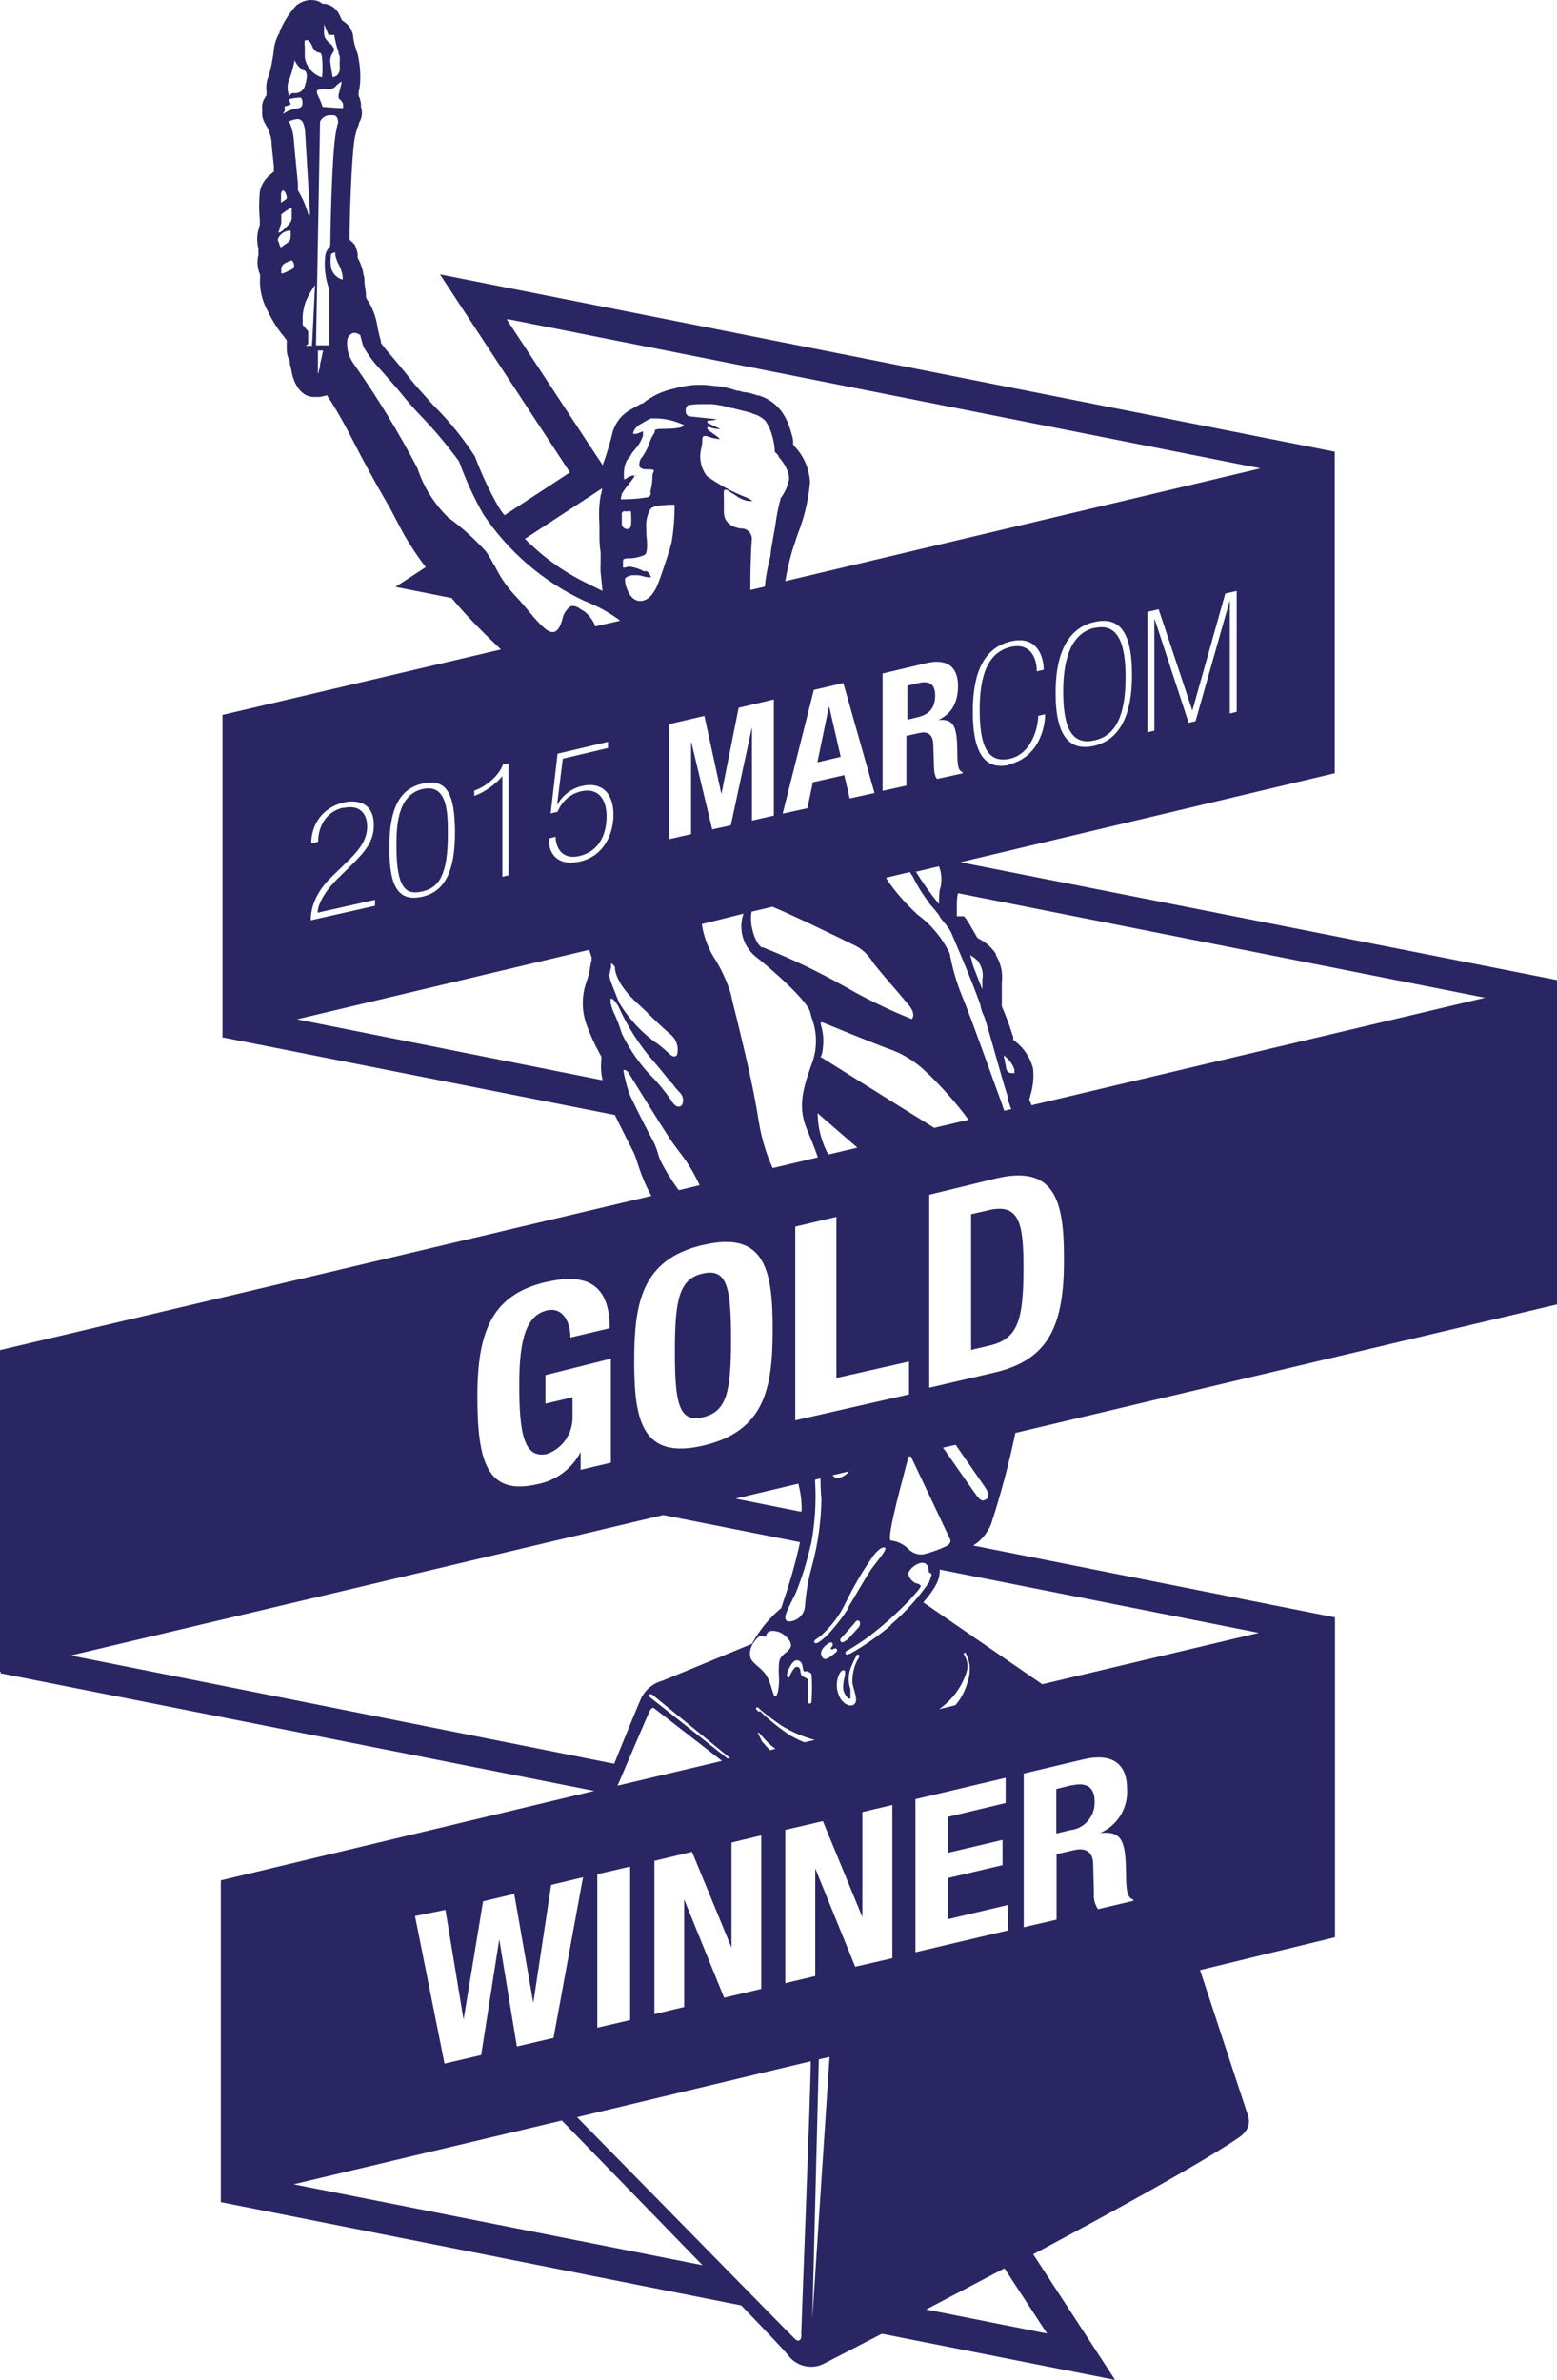 <?xml version="1.0" encoding="UTF-8"?> <svg xmlns="http://www.w3.org/2000/svg" id="_2020-marcom-gold-winner" width="65.43" height="100" viewBox="0 0 65.43 100"><defs><style>.cls-1{fill:#292663;}</style></defs><path class="cls-1" d="m45.04,75.01l-.65.16v1.87l.58-.14c.61-.06,1.06-.6,1.03-1.21,0-.59-.34-.82-.96-.67h0Z"></path><path class="cls-1" d="m29.54,59.55c1.02-.24,1.18-1.11,1.18-3.29s-.17-2.97-1.18-2.75-1.18,1.12-1.18,3.29.17,2.99,1.18,2.75Z"></path><path class="cls-1" d="m41.55,50.85l-.74.17v5.7l.77-.18c1.19-.28,1.43-1.05,1.43-3.26,0-1.84-.15-2.74-1.47-2.43Z"></path><g><polygon class="cls-1" points="34.83 29.71 34.35 32.03 35.33 31.8 34.85 29.71 34.83 29.71"></polygon><path class="cls-1" d="m38.6,28.7l-.47.11v1.43l.42-.1c.48-.11.75-.38.75-.92,0-.46-.24-.63-.7-.52Z"></path><path class="cls-1" d="m45.99,26.38c-.97.23-1.31,1.29-1.31,2.67s.28,2.29,1.31,2.06c.91-.2,1.31-1.06,1.31-2.66,0-1.37-.3-2.3-1.31-2.06Z"></path><path class="cls-1" d="m17.74,37.46c.68-.15,1.08-.65,1.08-2.4,0-.88,0-2.16-1.08-1.9-1.08.26-1.08,1.68-1.08,2.4,0,1.77.4,2.06,1.08,1.9Z"></path><path class="cls-1" d="m41.65,64.04c.41-1.26.75-2.54,1.02-3.83l22.76-5.4v-13.63l-25.07-4.95,15.73-3.74v-13.51l-37.6-7.45,5.46,8.32-2.75,1.8c-.1-.12-.19-.25-.27-.39-.36-.63-.67-1.29-.93-1.97l-.04-.11c-.5-.77-1.08-1.49-1.73-2.13-.45-.5-.83-.92-.96-1.09-.12-.17-.41-.51-.69-.85-.2-.23-.42-.49-.52-.63l-.05-.06v-.08c-.07-.23-.12-.45-.16-.69-.07-.39-.21-.76-.44-1.09l-.03-.07v-.08c0-.12-.04-.32-.06-.5-.01-.18,0-.3-.04-.33-.03-.26-.12-.52-.25-.75v-.17c-.02-.1-.05-.2-.09-.3-.01-.05-.04-.09-.07-.12l-.18-.17v-.13c0-.74.08-3.21.2-4.03.03-.23.1-.47.19-.69v-.04c.13-.21.17-.45.09-.69v-.11c0-.08-.03-.17-.05-.24l-.05-.12v-.13c.03-.13.05-.25.06-.35.03-.4,0-.8-.08-1.18,0-.07-.06-.19-.09-.3-.05-.14-.09-.3-.11-.45-.01-.28-.15-.53-.38-.69l-.1-.07-.05-.11-.06-.13c-.12-.24-.34-.41-.61-.45h-.1l-.08-.06c-.12-.07-.25-.1-.39-.1-.23,0-.46.09-.64.24-.29.32-.52.69-.69,1.09,0,.05,0,.08-.05.12-.1.2-.17.41-.19.63-.04.37-.11.74-.21,1.09-.1.21-.13.45-.1.69v.14l-.08.13c-.08.12-.12.28-.1.43v.1c-.02.21.03.41.15.58,0,.03.02.05.04.07.1.19.17.4.2.62,0,.18.06.69.1,1.05v.23l-.18.15c-.21.18-.36.42-.41.69-.04.41-.04.81,0,1.22v.17l-.06.22c-.07.25-.07.52,0,.78v.27c-.06.24-.05.5.03.73l.04.11v.12c-.03.48.08.96.31,1.38.19.39.41.76.69,1.09l.12.16v.37c0,.18.04.35.13.5v.12s.05.18.06.24c.06.43.32,1.15.96,1.15.08,0,.16,0,.24,0l.3-.07.17.26c.34.54.63,1.07.88,1.56.54,1.06.98,1.85,1.5,2.75l.12.21.56,1.06c.28.48.58.94.92,1.38l-1.27.83,2.36.47c.57.69,1.25,1.38,2.07,2.16l-11.7,2.75v13.56h.06l16.43,3.25c.22.46.53,1.07.79,1.58.04.09.08.19.11.28.16.53.36,1.05.63,1.54L0,56.73v13.52h.03v.06l24.94,4.94-15.69,3.76v13.52l21.87,4.34c.99,1.03,1.72,1.79,1.95,2.07.35.49,1.01.65,1.54.37l2.42-1.25,9.8,1.94-3.44-5.28c3.48-1.86,7.04-3.82,8.62-4.89.59-.39.43-.83.41-.92-.09-.26-.99-3.01-2.02-6.13l5.67-1.38v-13.45h-.05l-15.15-3.01c.34-.21.6-.53.75-.9ZM13.62,1.25v-.23l.05.12c.05.1.08.19.08.19l.06.14h.24c.03.23.09.47.17.69,0,.09.05.18.06.23v.09c-.01.12-.01.24,0,.36.01.13-.03.25-.13.34-.05.03-.11.06-.17.06,0,0-.05-.26-.1-.63-.01-.13.02-.27.1-.38.06-.1.09-.15,0-.28s-.1-.1-.13-.14c-.15-.14-.24-.24-.23-.44-.01-.03,0-.08,0-.14Zm.08,2.5c.17.03.34-.03.45-.17l.12-.1.08-.06v.09c-.05.21-.12.45-.12.47v.15l.11.1s.06.09.08.14v.17h-.17l-.69-.05c-.05-.15-.11-.3-.18-.43-.06-.13-.08-.2-.05-.25.03-.06.14-.07.37-.07Zm-.89-2.04v-.02h.14c.08.07.13.15.17.25.03.08.08.16.15.21.03.03.08.05.12.06.1,0,.14.06.15.3.02.23.02.46,0,.69v.04h-.04c-.37-.12-.64-.45-.69-.84v-.4c0-.11-.03-.24,0-.28Zm-.7,1.76v-.02c.13-.3.21-.6.27-.92.08.18.21.33.37.43h.05c.21.15,0,.64,0,.69-.06.14-.18.24-.33.26-.06.01-.12.01-.19,0,0,0-.08.06-.1.09l-.04.05v-.06c-.06-.17-.07-.35-.03-.52Zm-.19,1.25l.03-.03c.03-.07.03-.14,0-.21l.27-.09-.08-.22c.14-.04.28-.06.42-.07.03,0,.06,0,.08,0,.06.06.08.14.07.23,0,.18-.1.2-.24.23-.2.03-.39.1-.56.22v-.06Zm-.06,3.28c.11,0,.14.1.19.25v.1l-.24.17v-.39s.03-.09.06-.12Zm-.12,1.63l.08-.25v-.37c.12-.1.26-.19.4-.27h.04v.4c0,.17-.1.27-.26.43l-.12.12s-.08.06-.13.08h-.06l.06-.13Zm-.06.48v-.08c.1-.21.3-.34.53-.34.01.1.01.19,0,.29,0,.14-.1.21-.23.29l-.18.13-.06-.12s0-.07-.06-.17Zm.5,1.25l-.15.07s-.1.05-.16.06h-.05v-.23c.04-.16.17-.23.45-.32.06.07.1.16.09.25v-.02c-.02.09-.09.16-.18.19Zm.34-3.37v-.28s-.16-1.61-.18-1.92c-.03-.24-.09-.47-.19-.69,0,0,.06-.03.09-.04.08-.03.17-.05.25-.06.22,0,.29.19.33.5l.21,3.52h-.07c-.08-.28-.18-.55-.32-.81l-.13-.23Zm.59,6.39v.15h-.26l.1-.08v-.53l-.06-.07-.17-.2v-.4c.02-.19.06-.38.12-.56.09-.21.2-.42.33-.61l.07-.11-.12,2.42Zm.34.93c0,.09-.01.17-.05.25v.06l-.04.09v-.98h.22l-.13.58Zm.42-5.01v.07h0c-.11.1-.18.23-.2.37-.06.48,0,.97.17,1.43v2.34h-.56l.17-9.4c.07-.15.21-.25.38-.27h.1c.14,0,.26,0,.28.3-.05.17-.08.34-.11.52-.17,1.09-.22,4.51-.22,4.65Zm.05.97c-.04-.2-.04-.41,0-.61l.17-.06v.12c.03.14.08.26.14.39.09.15.14.32.17.5v.14c-.23-.06-.41-.24-.48-.47Zm27.88,46.4l-2.75.64v-8.11l2.83-.69c2.4-.56,2.83.89,2.83,3.28.03,2.89-.62,4.34-2.91,4.88Zm-6.06,13.71v-.4c-.1-.28-.1-.59,0-.87.07-.17.14-.34.23-.5,0-.05.06-.11.12-.08.06.03,0,.15-.05.21-.16.3-.23.63-.22.97.07.37.26.74.08.9-.19.16-.52-.06-.63-.34-.14-.3-.14-.63,0-.93.08-.17.19-.18.23-.14s0,.21,0,.25c-.06.19-.08.38-.06.57.06.17.17.39.31.35Zm-.8-2.09c.04.06.17-.09.22,0,.05.09,0,.12-.17.25s-.32.25-.43.1c-.21-.3.24-.58.24-.58,0,0,.14-.11.19,0,.04.11-.12.2-.08.23h.03Zm.38-.3h.03c-.1-.08,0-.17.08-.25s.48-.54.48-.54c0,0,.1-.17.19-.09.1.08,0,.25,0,.25l-.47.52c-.14.09-.21.17-.32.1Zm.32-1.45h.03c-.28.45-.61.87-.99,1.25-.22.18-.38.32-.45.23s.11-.16.28-.3c.43-.39.78-.85,1.03-1.38.34-.7.74-1.38,1.19-2.01.21-.25.38-.36.47-.29.09.08-.42.65-.61.93-.19.28-.7,1.17-.94,1.56Zm-9.69,7.49c.16-.36,1.33-3.13,1.38-3.19.05-.06.1-.11.16-.06l2.85,2.21-4.39,1.04Zm.53,3.4v6.45l-1.38.32v-6.45l1.38-.32Zm.81-7.24h0s.1,0,.1,0l3.3,2.69h-.13l-3.24-2.56s-.1-.08-.04-.13Zm.21,7l1.58-.38,1.66,4.03v-4.42l1.25-.3v6.45l-1.56.37-1.68-4.13v4.52l-1.25.3v-6.44Zm-.38-54.2v.03h0l-.09-.03c-.17-.09-.36-.15-.55-.18-.08,0-.14.01-.21.04h-.09v-.27c0-.11.09-.11.19-.12h.12c.21-.01.41-.06.59-.14.15-.07.12-.54.08-.87v-.21c-.03-.29.02-.59.17-.84.1-.16.48-.17.78-.19h.24c0,.52-.04,1.03-.12,1.54-.08.34-.24.81-.41,1.31-.04.11-.08.23-.12.34-.19.54-.47.85-.78.85h-.08c-.3-.05-.43-.34-.51-.55-.08-.21-.05-.27-.07-.37.04-.09.14-.12.28-.16h.23c.09,0,.18.02.27.05.08.02.15.03.23.04h.08c-.02-.13-.11-.24-.23-.28Zm-.49-4.02c-.13.02-.25.08-.35.16h-.06v-.06c-.01-.16,0-.32.03-.48.03-.08.06-.17.09-.25l.07-.08c.05-.06.09-.11.12-.18.04-.06.08-.12.14-.18.15-.17.28-.37.35-.59v-.18c-.06,0-.14.06-.27.1h-.14v-.06c.06-.16.18-.29.33-.36.23-.14.35-.2.41-.23h.23c.39.01.76.1,1.12.26.04,0,.04.06,0,.08-.04.01-.16.1-.82.1-.23,0-.35.02-.36.06,0,.06-.02.12-.06.17-.08.12-.13.25-.18.39-.07.2-.17.39-.29.56-.1.1-.14.25-.12.39.04.09.14.13.3.13s.28,0,.3.04c.01.04,0,.05,0,.07-.03.04-.05.09-.05.14,0,.23-.03.46-.09.69.02.04.02.1,0,.14-.02.04-.06.08-.1.09-.32.06-.64.08-.96.09h-.02s-.09,0-.13,0h-.03v-.04c.02-.06.03-.13.04-.2,0,0,.05-.06.07-.1.06-.1.14-.19.21-.28s.14-.18.21-.28c.02-.03.03-.06.05-.09h-.05Zm-.5,1.63c0-.12.09-.12.18-.12v.03s.08-.04.13-.04c.03,0,.07.02.08.06h0v.08c.01.14.01.29,0,.43,0,.13-.08.19-.17.19-.1,0-.19-.08-.22-.17v-.47Zm1.98,8.83l1.49-.35.71,3.26h.01s.72-3.6.72-3.6l1.48-.35v4.88l-.92.21v-3.89h-.01s-.88,4.09-.88,4.09l-.78.17-.88-3.67h-.01v3.87l-.92.21v-4.83Zm4.53-11.36l.08.08v.05c.16.16.5.65.43.98-.06.28-.18.54-.35.76v.03c-.1.36-.17.74-.22,1.11l-.12.69c-.04.2-.07.41-.09.61-.11.42-.19.85-.23,1.27l-.61.14c0-.96.04-1.85.06-2.07.04-.24-.12-.47-.36-.51h-.03c-.19,0-.78-.12-.78-.69v-.58c-.01-.1-.01-.2,0-.3,0,0,0-.06.06-.06s.08,0,.21.1l.23.14c.14.11.32.19.5.23h.21l-.13-.08-.14-.07c-.59-.23-1.14-.53-1.65-.89-.25-.32-.34-.74-.25-1.13.03-.11.05-.22.05-.34s0-.22.1-.22c.03,0,.05,0,.08,0,.17.07.34.11.52.13h.04c-.06-.07-.12-.12-.2-.17-.26-.18-.34-.24-.33-.3.01-.06.06-.05.18,0,.12.03.25.05.37.06l-.06-.04-.26-.13c-.19-.08-.23-.1-.23-.15,0-.05.06-.05.11-.05.1,0,.21-.02.31-.06h-.08l-1.12-.12c-.06-.03-.11-.09-.12-.16-.02-.11,0-.22.08-.3.18-.03.36-.05.54-.05.16,0,.31,0,.47,0,.28.03.56.08.83.17h.05l.39.1c.13.03.25.06.38.1l.09.04c.2.05.38.16.52.3.14.21.24.45.3.69.05.19.08.38.09.57v.04l.08.07Zm6.4,18.88c.14.15.28.32.42.5.02.06.05.1.08.14.06.08.11.14.17.21.06.08.12.15.17.23l.08.13c.11.26.81,1.86,1.23,3.03.03.18.08.36.17.52.31.96.69,2.45.98,3.34v.14l.1.25c0,.06.04.11.06.16l-.3.07c-.07-.22-.14-.41-.18-.52-.14-.37-1.25-3.5-1.6-4.32-.23-.57-.4-1.16-.51-1.77-.31-.64-.77-1.2-1.34-1.62-.49-.45-.93-.94-1.3-1.49,0,0,0-.04-.04-.07l1.01-.24c.03.07.08.13.12.19.19.39.42.76.69,1.11Zm-.59-1.31l1.01-.24c.06.16.1.32.1.5,0,.16,0,.3-.05.43-.05.13-.04.41-.05.56v.1l-.06-.08c-.33-.4-.63-.83-.9-1.27,0,0-.02,0-.03,0h-.02Zm2.32,3.49l.08.05c.1.06.18.14.26.21l.04.08c.13.21.18.45.13.69v.41l-.06-.15c-.13-.33-.24-.61-.29-.74s-.08-.25-.12-.43l-.04-.11Zm1.42,4.32v-.11l.08.08c.17.14.29.32.36.52v.15h-.04c-.16,0-.26,0-.31-.21,0-.08-.05-.24-.08-.42Zm-7.71-.03h-.02s.1,0,.13-.49c.03-.3-.01-.61-.1-.89v-.08h.08s2.38.98,2.97,1.18c.54.22,1.02.54,1.43.95l.08.07c.6.59,1.16,1.22,1.65,1.89l-1.44.34c-1.49-.92-4.77-2.98-4.77-2.98Zm1.56,3.8l-1.23.29c-.28-.51-.43-1.08-.45-1.66v-.08l.03.03s.73.64,1.65,1.43Zm1.66-6.57l.48.57c.34.4.14.6.14.6-.98-.39-1.92-.85-2.84-1.38-1.12-.63-2.27-1.18-3.46-1.65v.03s-.3-.16-.44-.94c-.03-.19-.03-.39,0-.57l.88-.21c.79.32,2.97,1.38,3.37,1.58.33.14.61.38.81.69.12.19.64.8,1.06,1.28Zm-1.99-8.09l-.23-.99-1.32.3-.23,1.09-1.04.23,1.31-5.2,1.24-.29,1.31,4.62-1.04.23Zm-4.47,4.84c-.21.62-.03,1.31.46,1.75.72.56,2.24,1.9,2.35,2.39.02.1.05.19.08.28.23.64.21,1.34-.05,1.97-.39,1.09-.53,1.8-.17,2.66.15.36.32.77.46,1.18l-1.9.45c-.28-.61-.47-1.27-.58-1.93-.26-1.68-.69-3.33-.95-4.44-.1-.39-.18-.69-.23-.96-.15-.48-.36-.94-.62-1.38-.31-.46-.51-.98-.6-1.54l1.76-.44Zm2.84,26.51c.17-.9.23-1.82.17-2.73l.23-.06c0,.14,0,.42.04.91-.02.93-.15,1.85-.39,2.75-.16.56-.26,1.12-.3,1.7-.02.36-.32.65-.69.65-.33-.05,0-.57.28-1.15.28-.67.49-1.36.65-2.07Zm-.42-1.39l-2.75-.55,2.64-.63c.04.17.08.34.1.51.03.21.04.41.04.63l-.03.03Zm.3,7.12c0-.11-.1-.14-.21-.19-.12-.05-.1-.22-.13-.32-.03-.07-.1-.11-.18-.08-.03,0-.05.03-.06.05-.07.08-.12.16-.16.25-.06.11-.05.18-.12.13-.07-.05,0-.23,0-.23.04-.12.1-.23.17-.34.06-.07.16-.21.32-.12s.13.27.17.39.06,0,.2.06c.14.06.14.08.15.2.02.3.02.61,0,.91,0,.17,0,.23-.09.23s-.05-.08-.05-.14,0-.73,0-.81Zm-.75-1.65v.03c.08.11,0,.25-.09.34s-.34.21-.38.49c-.02.24-.02.49,0,.73,0,.36-.07.72-.17.69-.1-.03-.14-.48-.34-.83-.21-.36-.57-.5-.69-.77-.06-.24,0-.5.16-.69.06-.1.25-.31.36-.24.12.07.14,0,.14,0,0-.06.03-.12.08-.16.07-.06.23-.08.47,0,.19.08.36.23.46.41Zm-1.35,3.8s.09.05.17.17c.17.2.35.38.56.52l-.23.06c-.12-.12-.23-.24-.34-.37-.07-.14-.15-.3-.17-.37Zm.06-.89l-.03.03h0c-.08-.07-.16-.13-.1-.18.06-.05.15.08.15.08.3.25.61.48.92.69.43.26.89.46,1.38.59l-.44.1c-.1-.04-.28-.12-.58-.28-.46-.31-.89-.65-1.29-1.04Zm3.06-9.91l.7-.17c-.12.16-.3.27-.5.29-.08-.02-.14-.06-.19-.12Zm-1.56-2.3v-8.15l1.73-.41v6.77l3.05-.69v1.38l-4.78,1.09Zm4.76,1.51h.1l1.63,3.44s.14.19-.17.34c-.3.14-.61.25-.93.33-.23.03-.45-.05-.61-.2-.2-.21-.47-.35-.76-.38-.23-.03.58-2.88.74-3.53Zm24.24-19.28l-19.07,4.52s-.03-.07-.04-.1l-.06-.14.04-.14c.12-.38.17-.78.12-1.18-.12-.44-.37-.83-.73-1.11l-.1-.08v-.12c-.03-.08-.06-.15-.08-.23-.08-.26-.21-.6-.33-.89-.03-.06-.05-.11-.07-.17v-1.01c.05-.39-.04-.8-.25-1.14v-.05c-.17-.26-.41-.48-.69-.62l-.09-.06-.05-.09c-.07-.12-.13-.22-.19-.32-.09-.17-.19-.34-.32-.49h-.3v-.46c0-.14,0-.34.05-.51l22.13,4.39Zm-21.95-9.43l-1.09.24c-.1-.12-.12-.3-.13-.49l-.03-.95c-.01-.39-.19-.58-.59-.49l-.54.12v2.09l-1,.22v-4.93l1.85-.44c.82-.19,1.32.12,1.32.97,0,.66-.26,1.17-.83,1.42h0c.68-.05.79.3.8,1.35,0,.52.03.79.22.84v.04Zm1.93-.35c-1.08.24-1.52-.62-1.52-2.23s.44-2.68,1.59-2.96c1.16-.27,1.39.7,1.39,1.19l-.29.07c0-.67-.35-1.2-1.09-1.03-.99.23-1.31,1.24-1.31,2.64s.27,2.28,1.27,2.06c.96-.22,1.19-1.4,1.19-1.8l.29-.07c0,.59-.29,1.83-1.53,2.11Zm3.57-.8c-.95.21-1.61-.29-1.61-2.23s.7-2.76,1.61-2.97c.99-.23,1.6.27,1.6,2.23,0,2.22-.9,2.81-1.6,2.97Zm6-1.43l-.29.07v-4.72h-.01s-1.43,5.04-1.43,5.04l-.29.07-1.43-4.36h-.01v4.69l-.29.07v-5.06l.47-.11,1.41,4.24h.01s1.38-4.9,1.38-4.9l.48-.11v5.11ZM21.34,13.41l31.63,6.27-19.97,4.74c.07-.41.16-.81.27-1.2.07-.24.17-.52.25-.77.28-.7.45-1.43.52-2.18-.03-.56-.25-1.09-.63-1.49l-.08-.1v-.12c0-.14-.05-.27-.08-.38-.08-.31-.21-.61-.39-.87-.24-.33-.58-.57-.96-.69h-.05c-.17-.06-.35-.11-.53-.14h-.06l-.22-.06h-.06c-.32-.11-.66-.19-1.01-.21-.19-.03-.39-.04-.58-.04-.36,0-.72.06-1.07.16-.49.1-.94.32-1.32.63h-.05c-.11.06-.25.14-.41.23-.43.22-.74.63-.83,1.12-.08.3-.25.89-.32,1.05-.03.06-.04.12-.06.19l-.3-.45-3.73-5.67Zm3.34,7.52l.62-.41c0,.1-.03.21-.06.31-.07.4-.08.81-.05,1.2v.4c0,.25,0,.51.05.76v.52c-.01.12-.01.23,0,.34l.08.78-.69-.34c-.96-.47-1.82-1.09-2.57-1.85l2.63-1.72Zm-3.92,2.82h0c-.1-.21-.21-.4-.34-.58-.48-.53-1.01-1.01-1.59-1.43-.59-.58-1.03-1.28-1.29-2.07-.79-1.51-1.68-2.97-2.66-4.36-.21-.28-.32-.63-.29-.98,0-.12.07-.23.17-.3.1-.07.23-.05.38.05.05.2.1.39.14.5.2.35.44.67.72.96.25.29.51.58.69.79.18.21.55.69,1.01,1.16.57.59,1.09,1.22,1.58,1.88l.05.12c.27.74.6,1.45.98,2.12,1.06,1.58,2.53,2.84,4.25,3.64.54.21,1.04.48,1.5.83l-1.04.24c-.1-.25-.26-.48-.48-.64l-.14-.08c-.09-.08-.19-.12-.31-.14-.06,0-.12,0-.23.12-.12.12-.2.28-.23.45-.07.23-.15.47-.36.53h-.06c-.26,0-.69-.51-1.1-1.01-.18-.22-.37-.43-.57-.64-.31-.35-.56-.74-.76-1.16Zm3.58,12.22c.82-.18,1.15-.9,1.15-1.66s-.37-1.22-1.07-1.06c-.61.14-.89.61-.99.86l-.29.07.29-2.51,2.12-.5v.26l-1.9.45-.24,1.94h.01c.19-.38.59-.69,1.02-.79.91-.21,1.34.37,1.34,1.2s-.42,1.75-1.41,1.97c-.95.21-1.31-.34-1.31-.92v-.05l.29-.07v.08c.05.54.4.87.99.73Zm-4.41-2.75c.49-.16,1.05-.64,1.2-1.09l.24-.06v4.71l-.26.06v-4.23c-.24.31-.75.69-1.18.83v-.23Zm-2.19-.29c1.02-.24,1.38.4,1.38,2.06s-.45,2.48-1.38,2.69c-1,.22-1.38-.42-1.38-2.06s.43-2.47,1.38-2.69Zm-3.33,1.01c-.75.18-1.04.84-1.04,1.43l-.29.07c0-.79.47-1.51,1.36-1.72.51-.12,1.27-.04,1.27.95,0,.69-.37,1.11-.9,1.64l-.65.64c-.43.42-.81,1-.81,1.4l2.41-.54v.25l-2.7.61c0-.66.31-1.27.86-1.81l.7-.68c.45-.44.81-.87.81-1.45s-.35-.93-1-.78Zm-1.97,8.9l12.32-2.93.06.19.04.12v.12c-.02.08-.04.16-.05.24-.03.23-.09.47-.17.69-.2.57-.2,1.19,0,1.76.15.43.34.84.56,1.24l.07.13v.15c-.03.28-.01.56.05.84,0,0-12.89-2.57-12.89-2.57Zm13.18-1.9c0-.1.04-.21.06-.29v-.16h.04s.09.08.12.14c0,0-.05.55.79,1.38l.48.45c.36.36.73.72,1.12,1.05.21.21.29.5.23.78-.01.06-.07.1-.13.1-.08,0-.14-.05-.19-.1-.15-.14-.31-.28-.48-.41-.67-.46-1.23-1.06-1.65-1.76-.08-.22-.16-.4-.22-.56-.09-.21-.16-.41-.21-.63l.03.02Zm.18,1.63c-.06-.14-.11-.28-.14-.43v-.18h.04c.06,0,.19.17.28.31.4.9.94,1.73,1.6,2.46.37.43.54.69.69.82.09.13.19.25.3.36.12.12.17.3.11.47-.02.07-.08.12-.16.12-.08,0-.19-.05-.32-.27-.21-.31-.44-.6-.69-.87-.57-.56-1.03-1.21-1.38-1.93-.09-.3-.2-.59-.33-.87Zm.59,3.28h.02c-.09-.29-.16-.57-.21-.85v-.04h.05c.07,0,.13.08.14.08,0,0,1.38,2.24,1.82,2.9l.3.41c.36.45.65.93.89,1.45l-.87.21s-.04-.05-.06-.07c-.28-.39-.52-.78-.73-1.2-.03-.09-.07-.18-.09-.27-.05-.17-.11-.34-.19-.5-.4-.73-.96-1.87-1.06-2.11Zm3.15,6.46h.02c2.58-.61,2.91,1.06,2.91,3.53s-.32,4.29-2.91,4.9c-2.58.61-2.91-1.06-2.91-3.52s.3-4.3,2.89-4.91Zm-6.6,1.56h.02c1.89-.45,2.66.29,2.66,1.94l-1.65.39c0-.61-.29-1.29-.98-1.14-.83.2-1.17,1.09-1.17,3.12s.19,3.14,1.18,2.91c.65-.24,1.07-.86,1.06-1.55v-.83l-1.14.27v-1.2l2.75-.69v4.37l-1.27.3v-.75c-.36.7-1.03,1.2-1.8,1.35-2.12.5-2.54-.9-2.54-3.7s.67-4.27,2.88-4.79Zm-19.92,15.68l24.85-5.89,5.75,1.14c-.18.83-.41,1.65-.69,2.46l-.1.31-.05.04c-.48.41-.88.91-1.18,1.46-1.98.82-3.7,1.53-3.79,1.56-.36.1-.67.35-.85.69-.06.12-.52,1.23-1.15,2.79l-22.79-4.54Zm15.7,10.71h0s.76,4.6.76,4.6l.82-4.97,1.31-.31.8,4.58.75-4.96,1.34-.32-1.24,6.75-1.54.36-.74-4.5-.76,4.86-1.54.36-1.24-6.2,1.27-.26Zm-6.38,11.52l11.27-2.68,5.91,6.08-17.18-3.4Zm21.33,6.31h.01c0,.28-.14.3-.25.21-.11-.09-8.4-8.55-9.18-9.34l9.82-2.35c0,1.23-.4,11.22-.4,11.48Zm.46-.41l.28-11.15.45-.1s-.74,11.25-.74,11.25Zm1.81-15.04l-1.68-4.13v4.52l-1.26.3v-6.44l1.58-.37,1.66,4.03v-4.41l1.26-.3v6.44h0l-1.56.36Zm1.49-14.35h.01c-.53.45-1.1.85-1.7,1.19-.05,0-.17.1-.21,0-.03-.1.11-.14.11-.14,0,0,.36-.21.83-.54.61-.47,1.19-.98,1.73-1.54.22-.25.52-.56.49-.63-.03-.06-.12-.09-.22-.11-.15-.08-.26-.21-.3-.38,0-.19.37-.5.63-.47.25.03.23.39.23.39l.07.04c.08.04.05.1-.06.39-.46.66-1.01,1.27-1.62,1.79Zm1.03,7.31l3.8-.9v1.06l-2.42.58v1.51l2.29-.54v1.06l-2.29.54v1.73l2.53-.6v1.07l-3.9.92v-6.44h0Zm2.06-6.07s-.05-.07,0-.08c.05-.01.07,0,.08.05.19.36.2.79.06,1.18-.1.36-.27.69-.51.97l-.69.17c.55-.38.96-.93,1.16-1.57.08-.24.03-.5-.1-.71Zm3.48,28.52l-5.08-1.01,3.29-1.73,1.79,2.74Zm3.63-18.18l-1.49.35c-.12-.19-.19-.41-.17-.63l-.03-1.23c0-.5-.26-.75-.81-.62l-.73.17v2.75l-1.38.32v-6.46l2.53-.6c1.12-.26,1.81.13,1.81,1.23.06.8-.39,1.55-1.13,1.87.94-.1,1.07.36,1.09,1.71,0,.69.05,1.02.3,1.08v.05Zm5.27-11.26l-9.1,2.16-5-3.44c.69-.8.69-1.11.69-1.38l13.41,2.66Zm-11.89-5.82c-.19-.24-.89-1.27-1.38-1.96l.53-.12,1.2,1.73s.3.39.11.54c-.2.14-.28.05-.47-.19Z"></path><path class="cls-1" d="m26.73,19.95s-.01,0-.01,0c0,0-.01.02-.01.03h.03v-.03Z"></path></g></svg> 